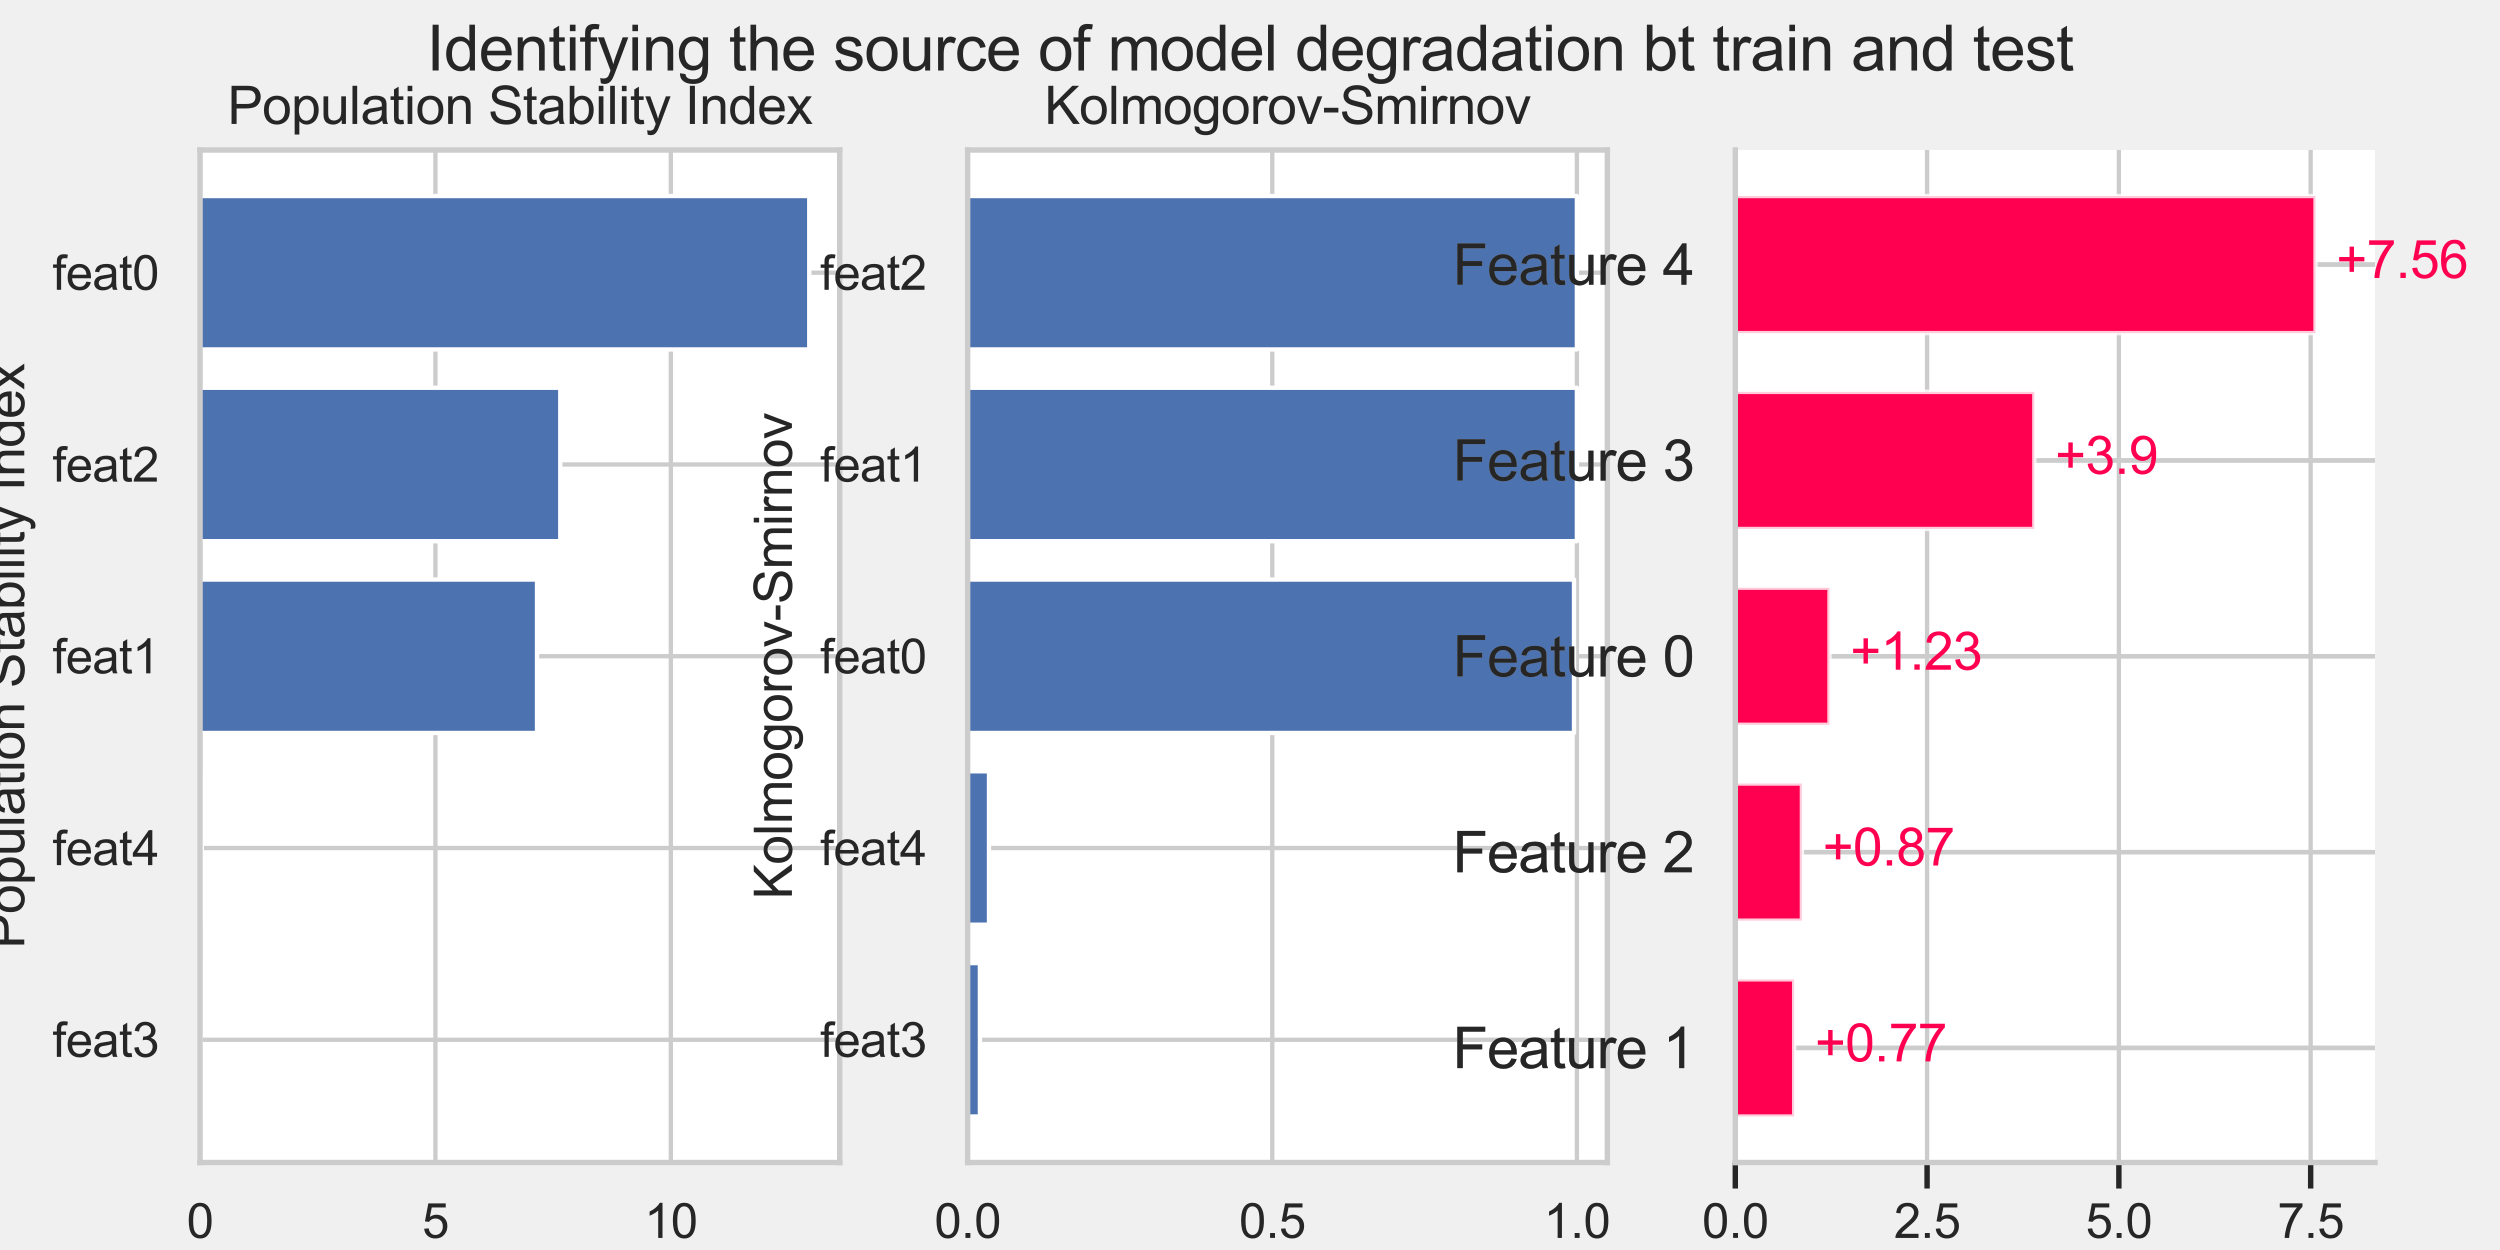 <?xml version="1.0" encoding="utf-8" standalone="no"?>
<!DOCTYPE svg PUBLIC "-//W3C//DTD SVG 1.1//EN"
  "http://www.w3.org/Graphics/SVG/1.1/DTD/svg11.dtd">
<svg height="288pt" version="1.1" viewBox="0 0 576 288" width="576pt" xmlns="http://www.w3.org/2000/svg" xmlns:xlink="http://www.w3.org/1999/xlink">
 <defs>
  <style type="text/css">*{stroke-linecap:butt;stroke-linejoin:round;}</style>
 </defs>
 <g id="figure_1">
  <g id="patch_1">
   <path d="M 0 288 
L 576 288 
L 576 0 
L 0 0 
z
" style="fill:#f0f0f0;"/>
  </g>
  <g id="axes_1">
   <g id="patch_2">
    <path d="M 46.08 267.84 
L 193.468 267.84 
L 193.468 34.56 
L 46.08 34.56 
z
" style="fill:#ffffff;"/>
   </g>
   <g id="matplotlib.axis_1">
    <g id="xtick_1">
     <g id="line2d_1">
      <path clip-path="url(#p1dbc983706)" d="M 46.08 267.84 
L 46.08 34.56 
" style="fill:none;stroke:#cccccc;stroke-linecap:round;"/>
     </g>
     <g id="text_1">
      <!-- 0 -->
      <g style="fill:#262626;" transform="translate(43.021 285.214)scale(0.11 -0.11)">
       <defs>
        <path d="M 266 2259 
Q 266 3072 433 3567 
Q 600 4063 929 4331 
Q 1259 4600 1759 4600 
Q 2128 4600 2406 4451 
Q 2684 4303 2865 4023 
Q 3047 3744 3150 3342 
Q 3253 2941 3253 2259 
Q 3253 1453 3087 958 
Q 2922 463 2592 192 
Q 2263 -78 1759 -78 
Q 1097 -78 719 397 
Q 266 969 266 2259 
z
M 844 2259 
Q 844 1131 1108 757 
Q 1372 384 1759 384 
Q 2147 384 2411 759 
Q 2675 1134 2675 2259 
Q 2675 3391 2411 3762 
Q 2147 4134 1753 4134 
Q 1366 4134 1134 3806 
Q 844 3388 844 2259 
z
" id="ArialMT-30" transform="scale(0.016)"/>
       </defs>
       <use xlink:href="#ArialMT-30"/>
      </g>
     </g>
    </g>
    <g id="xtick_2">
     <g id="line2d_2">
      <path clip-path="url(#p1dbc983706)" d="M 100.32 267.84 
L 100.32 34.56 
" style="fill:none;stroke:#cccccc;stroke-linecap:round;"/>
     </g>
     <g id="text_2">
      <!-- 5 -->
      <g style="fill:#262626;" transform="translate(97.261 285.214)scale(0.11 -0.11)">
       <defs>
        <path d="M 266 1200 
L 856 1250 
Q 922 819 1161 601 
Q 1400 384 1738 384 
Q 2144 384 2425 690 
Q 2706 997 2706 1503 
Q 2706 1984 2436 2262 
Q 2166 2541 1728 2541 
Q 1456 2541 1237 2417 
Q 1019 2294 894 2097 
L 366 2166 
L 809 4519 
L 3088 4519 
L 3088 3981 
L 1259 3981 
L 1013 2750 
Q 1425 3038 1878 3038 
Q 2478 3038 2890 2622 
Q 3303 2206 3303 1553 
Q 3303 931 2941 478 
Q 2500 -78 1738 -78 
Q 1113 -78 717 272 
Q 322 622 266 1200 
z
" id="ArialMT-35" transform="scale(0.016)"/>
       </defs>
       <use xlink:href="#ArialMT-35"/>
      </g>
     </g>
    </g>
    <g id="xtick_3">
     <g id="line2d_3">
      <path clip-path="url(#p1dbc983706)" d="M 154.56 267.84 
L 154.56 34.56 
" style="fill:none;stroke:#cccccc;stroke-linecap:round;"/>
     </g>
     <g id="text_3">
      <!-- 10 -->
      <g style="fill:#262626;" transform="translate(148.443 285.214)scale(0.11 -0.11)">
       <defs>
        <path d="M 2384 0 
L 1822 0 
L 1822 3584 
Q 1619 3391 1289 3197 
Q 959 3003 697 2906 
L 697 3450 
Q 1169 3672 1522 3987 
Q 1875 4303 2022 4600 
L 2384 4600 
L 2384 0 
z
" id="ArialMT-31" transform="scale(0.016)"/>
       </defs>
       <use xlink:href="#ArialMT-31"/>
       <use x="55.615" xlink:href="#ArialMT-30"/>
      </g>
     </g>
    </g>
   </g>
   <g id="matplotlib.axis_2">
    <g id="ytick_1">
     <g id="line2d_4">
      <path clip-path="url(#p1dbc983706)" d="M 46.08 239.564 
L 193.468 239.564 
" style="fill:none;stroke:#cccccc;stroke-linecap:round;"/>
     </g>
     <g id="text_4">
      <!-- feat3 -->
      <g style="fill:#262626;" transform="translate(12.117 243.5)scale(0.11 -0.11)">
       <defs>
        <path d="M 556 0 
L 556 2881 
L 59 2881 
L 59 3319 
L 556 3319 
L 556 3672 
Q 556 4006 616 4169 
Q 697 4388 901 4523 
Q 1106 4659 1475 4659 
Q 1713 4659 2000 4603 
L 1916 4113 
Q 1741 4144 1584 4144 
Q 1328 4144 1222 4034 
Q 1116 3925 1116 3625 
L 1116 3319 
L 1763 3319 
L 1763 2881 
L 1116 2881 
L 1116 0 
L 556 0 
z
" id="ArialMT-66" transform="scale(0.016)"/>
        <path d="M 2694 1069 
L 3275 997 
Q 3138 488 2766 206 
Q 2394 -75 1816 -75 
Q 1088 -75 661 373 
Q 234 822 234 1631 
Q 234 2469 665 2931 
Q 1097 3394 1784 3394 
Q 2450 3394 2872 2941 
Q 3294 2488 3294 1666 
Q 3294 1616 3291 1516 
L 816 1516 
Q 847 969 1125 678 
Q 1403 388 1819 388 
Q 2128 388 2347 550 
Q 2566 713 2694 1069 
z
M 847 1978 
L 2700 1978 
Q 2663 2397 2488 2606 
Q 2219 2931 1791 2931 
Q 1403 2931 1139 2672 
Q 875 2413 847 1978 
z
" id="ArialMT-65" transform="scale(0.016)"/>
        <path d="M 2588 409 
Q 2275 144 1986 34 
Q 1697 -75 1366 -75 
Q 819 -75 525 192 
Q 231 459 231 875 
Q 231 1119 342 1320 
Q 453 1522 633 1644 
Q 813 1766 1038 1828 
Q 1203 1872 1538 1913 
Q 2219 1994 2541 2106 
Q 2544 2222 2544 2253 
Q 2544 2597 2384 2738 
Q 2169 2928 1744 2928 
Q 1347 2928 1158 2789 
Q 969 2650 878 2297 
L 328 2372 
Q 403 2725 575 2942 
Q 747 3159 1072 3276 
Q 1397 3394 1825 3394 
Q 2250 3394 2515 3294 
Q 2781 3194 2906 3042 
Q 3031 2891 3081 2659 
Q 3109 2516 3109 2141 
L 3109 1391 
Q 3109 606 3145 398 
Q 3181 191 3288 0 
L 2700 0 
Q 2613 175 2588 409 
z
M 2541 1666 
Q 2234 1541 1622 1453 
Q 1275 1403 1131 1340 
Q 988 1278 909 1158 
Q 831 1038 831 891 
Q 831 666 1001 516 
Q 1172 366 1500 366 
Q 1825 366 2078 508 
Q 2331 650 2450 897 
Q 2541 1088 2541 1459 
L 2541 1666 
z
" id="ArialMT-61" transform="scale(0.016)"/>
        <path d="M 1650 503 
L 1731 6 
Q 1494 -44 1306 -44 
Q 1000 -44 831 53 
Q 663 150 594 308 
Q 525 466 525 972 
L 525 2881 
L 113 2881 
L 113 3319 
L 525 3319 
L 525 4141 
L 1084 4478 
L 1084 3319 
L 1650 3319 
L 1650 2881 
L 1084 2881 
L 1084 941 
Q 1084 700 1114 631 
Q 1144 563 1211 522 
Q 1278 481 1403 481 
Q 1497 481 1650 503 
z
" id="ArialMT-74" transform="scale(0.016)"/>
        <path d="M 269 1209 
L 831 1284 
Q 928 806 1161 595 
Q 1394 384 1728 384 
Q 2125 384 2398 659 
Q 2672 934 2672 1341 
Q 2672 1728 2419 1979 
Q 2166 2231 1775 2231 
Q 1616 2231 1378 2169 
L 1441 2663 
Q 1497 2656 1531 2656 
Q 1891 2656 2178 2843 
Q 2466 3031 2466 3422 
Q 2466 3731 2256 3934 
Q 2047 4138 1716 4138 
Q 1388 4138 1169 3931 
Q 950 3725 888 3313 
L 325 3413 
Q 428 3978 793 4289 
Q 1159 4600 1703 4600 
Q 2078 4600 2393 4439 
Q 2709 4278 2876 4000 
Q 3044 3722 3044 3409 
Q 3044 3113 2884 2869 
Q 2725 2625 2413 2481 
Q 2819 2388 3044 2092 
Q 3269 1797 3269 1353 
Q 3269 753 2831 336 
Q 2394 -81 1725 -81 
Q 1122 -81 723 278 
Q 325 638 269 1209 
z
" id="ArialMT-33" transform="scale(0.016)"/>
       </defs>
       <use xlink:href="#ArialMT-66"/>
       <use x="27.783" xlink:href="#ArialMT-65"/>
       <use x="83.398" xlink:href="#ArialMT-61"/>
       <use x="139.014" xlink:href="#ArialMT-74"/>
       <use x="166.797" xlink:href="#ArialMT-33"/>
      </g>
     </g>
    </g>
    <g id="ytick_2">
     <g id="line2d_5">
      <path clip-path="url(#p1dbc983706)" d="M 46.08 195.382 
L 193.468 195.382 
" style="fill:none;stroke:#cccccc;stroke-linecap:round;"/>
     </g>
     <g id="text_5">
      <!-- feat4 -->
      <g style="fill:#262626;" transform="translate(12.117 199.319)scale(0.11 -0.11)">
       <defs>
        <path d="M 2069 0 
L 2069 1097 
L 81 1097 
L 81 1613 
L 2172 4581 
L 2631 4581 
L 2631 1613 
L 3250 1613 
L 3250 1097 
L 2631 1097 
L 2631 0 
L 2069 0 
z
M 2069 1613 
L 2069 3678 
L 634 1613 
L 2069 1613 
z
" id="ArialMT-34" transform="scale(0.016)"/>
       </defs>
       <use xlink:href="#ArialMT-66"/>
       <use x="27.783" xlink:href="#ArialMT-65"/>
       <use x="83.398" xlink:href="#ArialMT-61"/>
       <use x="139.014" xlink:href="#ArialMT-74"/>
       <use x="166.797" xlink:href="#ArialMT-34"/>
      </g>
     </g>
    </g>
    <g id="ytick_3">
     <g id="line2d_6">
      <path clip-path="url(#p1dbc983706)" d="M 46.08 151.2 
L 193.468 151.2 
" style="fill:none;stroke:#cccccc;stroke-linecap:round;"/>
     </g>
     <g id="text_6">
      <!-- feat1 -->
      <g style="fill:#262626;" transform="translate(12.117 155.137)scale(0.11 -0.11)">
       <use xlink:href="#ArialMT-66"/>
       <use x="27.783" xlink:href="#ArialMT-65"/>
       <use x="83.398" xlink:href="#ArialMT-61"/>
       <use x="139.014" xlink:href="#ArialMT-74"/>
       <use x="166.797" xlink:href="#ArialMT-31"/>
      </g>
     </g>
    </g>
    <g id="ytick_4">
     <g id="line2d_7">
      <path clip-path="url(#p1dbc983706)" d="M 46.08 107.018 
L 193.468 107.018 
" style="fill:none;stroke:#cccccc;stroke-linecap:round;"/>
     </g>
     <g id="text_7">
      <!-- feat2 -->
      <g style="fill:#262626;" transform="translate(12.117 110.955)scale(0.11 -0.11)">
       <defs>
        <path d="M 3222 541 
L 3222 0 
L 194 0 
Q 188 203 259 391 
Q 375 700 629 1000 
Q 884 1300 1366 1694 
Q 2113 2306 2375 2664 
Q 2638 3022 2638 3341 
Q 2638 3675 2398 3904 
Q 2159 4134 1775 4134 
Q 1369 4134 1125 3890 
Q 881 3647 878 3216 
L 300 3275 
Q 359 3922 746 4261 
Q 1134 4600 1788 4600 
Q 2447 4600 2831 4234 
Q 3216 3869 3216 3328 
Q 3216 3053 3103 2787 
Q 2991 2522 2730 2228 
Q 2469 1934 1863 1422 
Q 1356 997 1212 845 
Q 1069 694 975 541 
L 3222 541 
z
" id="ArialMT-32" transform="scale(0.016)"/>
       </defs>
       <use xlink:href="#ArialMT-66"/>
       <use x="27.783" xlink:href="#ArialMT-65"/>
       <use x="83.398" xlink:href="#ArialMT-61"/>
       <use x="139.014" xlink:href="#ArialMT-74"/>
       <use x="166.797" xlink:href="#ArialMT-32"/>
      </g>
     </g>
    </g>
    <g id="ytick_5">
     <g id="line2d_8">
      <path clip-path="url(#p1dbc983706)" d="M 46.08 62.836 
L 193.468 62.836 
" style="fill:none;stroke:#cccccc;stroke-linecap:round;"/>
     </g>
     <g id="text_8">
      <!-- feat0 -->
      <g style="fill:#262626;" transform="translate(12.117 66.773)scale(0.11 -0.11)">
       <use xlink:href="#ArialMT-66"/>
       <use x="27.783" xlink:href="#ArialMT-65"/>
       <use x="83.398" xlink:href="#ArialMT-61"/>
       <use x="139.014" xlink:href="#ArialMT-74"/>
       <use x="166.797" xlink:href="#ArialMT-30"/>
      </g>
     </g>
    </g>
    <g id="text_9">
     <!-- Population Stability Index -->
     <g style="fill:#262626;" transform="translate(5.591 218.573)rotate(-90)scale(0.12 -0.12)">
      <defs>
       <path d="M 494 0 
L 494 4581 
L 2222 4581 
Q 2678 4581 2919 4538 
Q 3256 4481 3484 4323 
Q 3713 4166 3852 3881 
Q 3991 3597 3991 3256 
Q 3991 2672 3619 2267 
Q 3247 1863 2275 1863 
L 1100 1863 
L 1100 0 
L 494 0 
z
M 1100 2403 
L 2284 2403 
Q 2872 2403 3119 2622 
Q 3366 2841 3366 3238 
Q 3366 3525 3220 3729 
Q 3075 3934 2838 4000 
Q 2684 4041 2272 4041 
L 1100 4041 
L 1100 2403 
z
" id="ArialMT-50" transform="scale(0.016)"/>
       <path d="M 213 1659 
Q 213 2581 725 3025 
Q 1153 3394 1769 3394 
Q 2453 3394 2887 2945 
Q 3322 2497 3322 1706 
Q 3322 1066 3130 698 
Q 2938 331 2570 128 
Q 2203 -75 1769 -75 
Q 1072 -75 642 372 
Q 213 819 213 1659 
z
M 791 1659 
Q 791 1022 1069 705 
Q 1347 388 1769 388 
Q 2188 388 2466 706 
Q 2744 1025 2744 1678 
Q 2744 2294 2464 2611 
Q 2184 2928 1769 2928 
Q 1347 2928 1069 2612 
Q 791 2297 791 1659 
z
" id="ArialMT-6f" transform="scale(0.016)"/>
       <path d="M 422 -1272 
L 422 3319 
L 934 3319 
L 934 2888 
Q 1116 3141 1344 3267 
Q 1572 3394 1897 3394 
Q 2322 3394 2647 3175 
Q 2972 2956 3137 2557 
Q 3303 2159 3303 1684 
Q 3303 1175 3120 767 
Q 2938 359 2589 142 
Q 2241 -75 1856 -75 
Q 1575 -75 1351 44 
Q 1128 163 984 344 
L 984 -1272 
L 422 -1272 
z
M 931 1641 
Q 931 1000 1190 694 
Q 1450 388 1819 388 
Q 2194 388 2461 705 
Q 2728 1022 2728 1688 
Q 2728 2322 2467 2637 
Q 2206 2953 1844 2953 
Q 1484 2953 1207 2617 
Q 931 2281 931 1641 
z
" id="ArialMT-70" transform="scale(0.016)"/>
       <path d="M 2597 0 
L 2597 488 
Q 2209 -75 1544 -75 
Q 1250 -75 995 37 
Q 741 150 617 320 
Q 494 491 444 738 
Q 409 903 409 1263 
L 409 3319 
L 972 3319 
L 972 1478 
Q 972 1038 1006 884 
Q 1059 663 1231 536 
Q 1403 409 1656 409 
Q 1909 409 2131 539 
Q 2353 669 2445 892 
Q 2538 1116 2538 1541 
L 2538 3319 
L 3100 3319 
L 3100 0 
L 2597 0 
z
" id="ArialMT-75" transform="scale(0.016)"/>
       <path d="M 409 0 
L 409 4581 
L 972 4581 
L 972 0 
L 409 0 
z
" id="ArialMT-6c" transform="scale(0.016)"/>
       <path d="M 425 3934 
L 425 4581 
L 988 4581 
L 988 3934 
L 425 3934 
z
M 425 0 
L 425 3319 
L 988 3319 
L 988 0 
L 425 0 
z
" id="ArialMT-69" transform="scale(0.016)"/>
       <path d="M 422 0 
L 422 3319 
L 928 3319 
L 928 2847 
Q 1294 3394 1984 3394 
Q 2284 3394 2536 3286 
Q 2788 3178 2913 3003 
Q 3038 2828 3088 2588 
Q 3119 2431 3119 2041 
L 3119 0 
L 2556 0 
L 2556 2019 
Q 2556 2363 2490 2533 
Q 2425 2703 2258 2804 
Q 2091 2906 1866 2906 
Q 1506 2906 1245 2678 
Q 984 2450 984 1813 
L 984 0 
L 422 0 
z
" id="ArialMT-6e" transform="scale(0.016)"/>
       <path id="ArialMT-20" transform="scale(0.016)"/>
       <path d="M 288 1472 
L 859 1522 
Q 900 1178 1048 958 
Q 1197 738 1509 602 
Q 1822 466 2213 466 
Q 2559 466 2825 569 
Q 3091 672 3220 851 
Q 3350 1031 3350 1244 
Q 3350 1459 3225 1620 
Q 3100 1781 2813 1891 
Q 2628 1963 1997 2114 
Q 1366 2266 1113 2400 
Q 784 2572 623 2826 
Q 463 3081 463 3397 
Q 463 3744 659 4045 
Q 856 4347 1234 4503 
Q 1613 4659 2075 4659 
Q 2584 4659 2973 4495 
Q 3363 4331 3572 4012 
Q 3781 3694 3797 3291 
L 3216 3247 
Q 3169 3681 2898 3903 
Q 2628 4125 2100 4125 
Q 1550 4125 1298 3923 
Q 1047 3722 1047 3438 
Q 1047 3191 1225 3031 
Q 1400 2872 2139 2705 
Q 2878 2538 3153 2413 
Q 3553 2228 3743 1945 
Q 3934 1663 3934 1294 
Q 3934 928 3725 604 
Q 3516 281 3123 101 
Q 2731 -78 2241 -78 
Q 1619 -78 1198 103 
Q 778 284 539 648 
Q 300 1013 288 1472 
z
" id="ArialMT-53" transform="scale(0.016)"/>
       <path d="M 941 0 
L 419 0 
L 419 4581 
L 981 4581 
L 981 2947 
Q 1338 3394 1891 3394 
Q 2197 3394 2470 3270 
Q 2744 3147 2920 2923 
Q 3097 2700 3197 2384 
Q 3297 2069 3297 1709 
Q 3297 856 2875 390 
Q 2453 -75 1863 -75 
Q 1275 -75 941 416 
L 941 0 
z
M 934 1684 
Q 934 1088 1097 822 
Q 1363 388 1816 388 
Q 2184 388 2453 708 
Q 2722 1028 2722 1663 
Q 2722 2313 2464 2622 
Q 2206 2931 1841 2931 
Q 1472 2931 1203 2611 
Q 934 2291 934 1684 
z
" id="ArialMT-62" transform="scale(0.016)"/>
       <path d="M 397 -1278 
L 334 -750 
Q 519 -800 656 -800 
Q 844 -800 956 -737 
Q 1069 -675 1141 -563 
Q 1194 -478 1313 -144 
Q 1328 -97 1363 -6 
L 103 3319 
L 709 3319 
L 1400 1397 
Q 1534 1031 1641 628 
Q 1738 1016 1872 1384 
L 2581 3319 
L 3144 3319 
L 1881 -56 
Q 1678 -603 1566 -809 
Q 1416 -1088 1222 -1217 
Q 1028 -1347 759 -1347 
Q 597 -1347 397 -1278 
z
" id="ArialMT-79" transform="scale(0.016)"/>
       <path d="M 597 0 
L 597 4581 
L 1203 4581 
L 1203 0 
L 597 0 
z
" id="ArialMT-49" transform="scale(0.016)"/>
       <path d="M 2575 0 
L 2575 419 
Q 2259 -75 1647 -75 
Q 1250 -75 917 144 
Q 584 363 401 755 
Q 219 1147 219 1656 
Q 219 2153 384 2558 
Q 550 2963 881 3178 
Q 1213 3394 1622 3394 
Q 1922 3394 2156 3267 
Q 2391 3141 2538 2938 
L 2538 4581 
L 3097 4581 
L 3097 0 
L 2575 0 
z
M 797 1656 
Q 797 1019 1065 703 
Q 1334 388 1700 388 
Q 2069 388 2326 689 
Q 2584 991 2584 1609 
Q 2584 2291 2321 2609 
Q 2059 2928 1675 2928 
Q 1300 2928 1048 2622 
Q 797 2316 797 1656 
z
" id="ArialMT-64" transform="scale(0.016)"/>
       <path d="M 47 0 
L 1259 1725 
L 138 3319 
L 841 3319 
L 1350 2541 
Q 1494 2319 1581 2169 
Q 1719 2375 1834 2534 
L 2394 3319 
L 3066 3319 
L 1919 1756 
L 3153 0 
L 2463 0 
L 1781 1031 
L 1600 1309 
L 728 0 
L 47 0 
z
" id="ArialMT-78" transform="scale(0.016)"/>
      </defs>
      <use xlink:href="#ArialMT-50"/>
      <use x="66.699" xlink:href="#ArialMT-6f"/>
      <use x="122.314" xlink:href="#ArialMT-70"/>
      <use x="177.93" xlink:href="#ArialMT-75"/>
      <use x="233.545" xlink:href="#ArialMT-6c"/>
      <use x="255.762" xlink:href="#ArialMT-61"/>
      <use x="311.377" xlink:href="#ArialMT-74"/>
      <use x="339.16" xlink:href="#ArialMT-69"/>
      <use x="361.377" xlink:href="#ArialMT-6f"/>
      <use x="416.992" xlink:href="#ArialMT-6e"/>
      <use x="472.607" xlink:href="#ArialMT-20"/>
      <use x="500.391" xlink:href="#ArialMT-53"/>
      <use x="567.09" xlink:href="#ArialMT-74"/>
      <use x="594.873" xlink:href="#ArialMT-61"/>
      <use x="650.488" xlink:href="#ArialMT-62"/>
      <use x="706.104" xlink:href="#ArialMT-69"/>
      <use x="728.32" xlink:href="#ArialMT-6c"/>
      <use x="750.537" xlink:href="#ArialMT-69"/>
      <use x="772.754" xlink:href="#ArialMT-74"/>
      <use x="800.537" xlink:href="#ArialMT-79"/>
      <use x="850.537" xlink:href="#ArialMT-20"/>
      <use x="878.32" xlink:href="#ArialMT-49"/>
      <use x="906.104" xlink:href="#ArialMT-6e"/>
      <use x="961.719" xlink:href="#ArialMT-64"/>
      <use x="1017.334" xlink:href="#ArialMT-65"/>
      <use x="1072.949" xlink:href="#ArialMT-78"/>
     </g>
    </g>
   </g>
   <g id="patch_3">
    <path clip-path="url(#p1dbc983706)" d="M 46.08 257.236 
L 46.169 257.236 
L 46.169 221.891 
L 46.08 221.891 
z
" style="fill:#4c72b0;stroke:#ffffff;stroke-linejoin:miter;"/>
   </g>
   <g id="patch_4">
    <path clip-path="url(#p1dbc983706)" d="M 46.08 213.055 
L 46.499 213.055 
L 46.499 177.709 
L 46.08 177.709 
z
" style="fill:#4c72b0;stroke:#ffffff;stroke-linejoin:miter;"/>
   </g>
   <g id="patch_5">
    <path clip-path="url(#p1dbc983706)" d="M 46.08 168.873 
L 123.727 168.873 
L 123.727 133.527 
L 46.08 133.527 
z
" style="fill:#4c72b0;stroke:#ffffff;stroke-linejoin:miter;"/>
   </g>
   <g id="patch_6">
    <path clip-path="url(#p1dbc983706)" d="M 46.08 124.691 
L 129.087 124.691 
L 129.087 89.345 
L 46.08 89.345 
z
" style="fill:#4c72b0;stroke:#ffffff;stroke-linejoin:miter;"/>
   </g>
   <g id="patch_7">
    <path clip-path="url(#p1dbc983706)" d="M 46.08 80.509 
L 186.45 80.509 
L 186.45 45.164 
L 46.08 45.164 
z
" style="fill:#4c72b0;stroke:#ffffff;stroke-linejoin:miter;"/>
   </g>
   <g id="patch_8">
    <path d="M 46.08 267.84 
L 46.08 34.56 
" style="fill:none;stroke:#cccccc;stroke-linecap:square;stroke-linejoin:miter;stroke-width:1.25;"/>
   </g>
   <g id="patch_9">
    <path d="M 193.468 267.84 
L 193.468 34.56 
" style="fill:none;stroke:#cccccc;stroke-linecap:square;stroke-linejoin:miter;stroke-width:1.25;"/>
   </g>
   <g id="patch_10">
    <path d="M 46.08 267.84 
L 193.468 267.84 
" style="fill:none;stroke:#cccccc;stroke-linecap:square;stroke-linejoin:miter;stroke-width:1.25;"/>
   </g>
   <g id="patch_11">
    <path d="M 46.08 34.56 
L 193.468 34.56 
" style="fill:none;stroke:#cccccc;stroke-linecap:square;stroke-linejoin:miter;stroke-width:1.25;"/>
   </g>
   <g id="text_10">
    <!-- Population Stability Index -->
    <g style="fill:#262626;" transform="translate(52.401 28.56)scale(0.12 -0.12)">
     <use xlink:href="#ArialMT-50"/>
     <use x="66.699" xlink:href="#ArialMT-6f"/>
     <use x="122.314" xlink:href="#ArialMT-70"/>
     <use x="177.93" xlink:href="#ArialMT-75"/>
     <use x="233.545" xlink:href="#ArialMT-6c"/>
     <use x="255.762" xlink:href="#ArialMT-61"/>
     <use x="311.377" xlink:href="#ArialMT-74"/>
     <use x="339.16" xlink:href="#ArialMT-69"/>
     <use x="361.377" xlink:href="#ArialMT-6f"/>
     <use x="416.992" xlink:href="#ArialMT-6e"/>
     <use x="472.607" xlink:href="#ArialMT-20"/>
     <use x="500.391" xlink:href="#ArialMT-53"/>
     <use x="567.09" xlink:href="#ArialMT-74"/>
     <use x="594.873" xlink:href="#ArialMT-61"/>
     <use x="650.488" xlink:href="#ArialMT-62"/>
     <use x="706.104" xlink:href="#ArialMT-69"/>
     <use x="728.32" xlink:href="#ArialMT-6c"/>
     <use x="750.537" xlink:href="#ArialMT-69"/>
     <use x="772.754" xlink:href="#ArialMT-74"/>
     <use x="800.537" xlink:href="#ArialMT-79"/>
     <use x="850.537" xlink:href="#ArialMT-20"/>
     <use x="878.32" xlink:href="#ArialMT-49"/>
     <use x="906.104" xlink:href="#ArialMT-6e"/>
     <use x="961.719" xlink:href="#ArialMT-64"/>
     <use x="1017.334" xlink:href="#ArialMT-65"/>
     <use x="1072.949" xlink:href="#ArialMT-78"/>
    </g>
   </g>
  </g>
  <g id="axes_2">
   <g id="patch_12">
    <path d="M 222.946 267.84 
L 370.334 267.84 
L 370.334 34.56 
L 222.946 34.56 
z
" style="fill:#ffffff;"/>
   </g>
   <g id="matplotlib.axis_3">
    <g id="xtick_4">
     <g id="line2d_9">
      <path clip-path="url(#p6899f6b25e)" d="M 222.946 267.84 
L 222.946 34.56 
" style="fill:none;stroke:#cccccc;stroke-linecap:round;"/>
     </g>
     <g id="text_11">
      <!-- 0.0 -->
      <g style="fill:#262626;" transform="translate(215.301 285.214)scale(0.11 -0.11)">
       <defs>
        <path d="M 581 0 
L 581 641 
L 1222 641 
L 1222 0 
L 581 0 
z
" id="ArialMT-2e" transform="scale(0.016)"/>
       </defs>
       <use xlink:href="#ArialMT-30"/>
       <use x="55.615" xlink:href="#ArialMT-2e"/>
       <use x="83.398" xlink:href="#ArialMT-30"/>
      </g>
     </g>
    </g>
    <g id="xtick_5">
     <g id="line2d_10">
      <path clip-path="url(#p6899f6b25e)" d="M 293.131 267.84 
L 293.131 34.56 
" style="fill:none;stroke:#cccccc;stroke-linecap:round;"/>
     </g>
     <g id="text_12">
      <!-- 0.5 -->
      <g style="fill:#262626;" transform="translate(285.486 285.214)scale(0.11 -0.11)">
       <use xlink:href="#ArialMT-30"/>
       <use x="55.615" xlink:href="#ArialMT-2e"/>
       <use x="83.398" xlink:href="#ArialMT-35"/>
      </g>
     </g>
    </g>
    <g id="xtick_6">
     <g id="line2d_11">
      <path clip-path="url(#p6899f6b25e)" d="M 363.316 267.84 
L 363.316 34.56 
" style="fill:none;stroke:#cccccc;stroke-linecap:round;"/>
     </g>
     <g id="text_13">
      <!-- 1.0 -->
      <g style="fill:#262626;" transform="translate(355.671 285.214)scale(0.11 -0.11)">
       <use xlink:href="#ArialMT-31"/>
       <use x="55.615" xlink:href="#ArialMT-2e"/>
       <use x="83.398" xlink:href="#ArialMT-30"/>
      </g>
     </g>
    </g>
   </g>
   <g id="matplotlib.axis_4">
    <g id="ytick_6">
     <g id="line2d_12">
      <path clip-path="url(#p6899f6b25e)" d="M 222.946 239.564 
L 370.334 239.564 
" style="fill:none;stroke:#cccccc;stroke-linecap:round;"/>
     </g>
     <g id="text_14">
      <!-- feat3 -->
      <g style="fill:#262626;" transform="translate(188.983 243.5)scale(0.11 -0.11)">
       <use xlink:href="#ArialMT-66"/>
       <use x="27.783" xlink:href="#ArialMT-65"/>
       <use x="83.398" xlink:href="#ArialMT-61"/>
       <use x="139.014" xlink:href="#ArialMT-74"/>
       <use x="166.797" xlink:href="#ArialMT-33"/>
      </g>
     </g>
    </g>
    <g id="ytick_7">
     <g id="line2d_13">
      <path clip-path="url(#p6899f6b25e)" d="M 222.946 195.382 
L 370.334 195.382 
" style="fill:none;stroke:#cccccc;stroke-linecap:round;"/>
     </g>
     <g id="text_15">
      <!-- feat4 -->
      <g style="fill:#262626;" transform="translate(188.983 199.319)scale(0.11 -0.11)">
       <use xlink:href="#ArialMT-66"/>
       <use x="27.783" xlink:href="#ArialMT-65"/>
       <use x="83.398" xlink:href="#ArialMT-61"/>
       <use x="139.014" xlink:href="#ArialMT-74"/>
       <use x="166.797" xlink:href="#ArialMT-34"/>
      </g>
     </g>
    </g>
    <g id="ytick_8">
     <g id="line2d_14">
      <path clip-path="url(#p6899f6b25e)" d="M 222.946 151.2 
L 370.334 151.2 
" style="fill:none;stroke:#cccccc;stroke-linecap:round;"/>
     </g>
     <g id="text_16">
      <!-- feat0 -->
      <g style="fill:#262626;" transform="translate(188.983 155.137)scale(0.11 -0.11)">
       <use xlink:href="#ArialMT-66"/>
       <use x="27.783" xlink:href="#ArialMT-65"/>
       <use x="83.398" xlink:href="#ArialMT-61"/>
       <use x="139.014" xlink:href="#ArialMT-74"/>
       <use x="166.797" xlink:href="#ArialMT-30"/>
      </g>
     </g>
    </g>
    <g id="ytick_9">
     <g id="line2d_15">
      <path clip-path="url(#p6899f6b25e)" d="M 222.946 107.018 
L 370.334 107.018 
" style="fill:none;stroke:#cccccc;stroke-linecap:round;"/>
     </g>
     <g id="text_17">
      <!-- feat1 -->
      <g style="fill:#262626;" transform="translate(188.983 110.955)scale(0.11 -0.11)">
       <use xlink:href="#ArialMT-66"/>
       <use x="27.783" xlink:href="#ArialMT-65"/>
       <use x="83.398" xlink:href="#ArialMT-61"/>
       <use x="139.014" xlink:href="#ArialMT-74"/>
       <use x="166.797" xlink:href="#ArialMT-31"/>
      </g>
     </g>
    </g>
    <g id="ytick_10">
     <g id="line2d_16">
      <path clip-path="url(#p6899f6b25e)" d="M 222.946 62.836 
L 370.334 62.836 
" style="fill:none;stroke:#cccccc;stroke-linecap:round;"/>
     </g>
     <g id="text_18">
      <!-- feat2 -->
      <g style="fill:#262626;" transform="translate(188.983 66.773)scale(0.11 -0.11)">
       <use xlink:href="#ArialMT-66"/>
       <use x="27.783" xlink:href="#ArialMT-65"/>
       <use x="83.398" xlink:href="#ArialMT-61"/>
       <use x="139.014" xlink:href="#ArialMT-74"/>
       <use x="166.797" xlink:href="#ArialMT-32"/>
      </g>
     </g>
    </g>
    <g id="text_19">
     <!-- Kolmogorov-Smirnov -->
     <g style="fill:#262626;" transform="translate(182.457 207.216)rotate(-90)scale(0.12 -0.12)">
      <defs>
       <path d="M 469 0 
L 469 4581 
L 1075 4581 
L 1075 2309 
L 3350 4581 
L 4172 4581 
L 2250 2725 
L 4256 0 
L 3456 0 
L 1825 2319 
L 1075 1588 
L 1075 0 
L 469 0 
z
" id="ArialMT-4b" transform="scale(0.016)"/>
       <path d="M 422 0 
L 422 3319 
L 925 3319 
L 925 2853 
Q 1081 3097 1340 3245 
Q 1600 3394 1931 3394 
Q 2300 3394 2536 3241 
Q 2772 3088 2869 2813 
Q 3263 3394 3894 3394 
Q 4388 3394 4653 3120 
Q 4919 2847 4919 2278 
L 4919 0 
L 4359 0 
L 4359 2091 
Q 4359 2428 4304 2576 
Q 4250 2725 4106 2815 
Q 3963 2906 3769 2906 
Q 3419 2906 3187 2673 
Q 2956 2441 2956 1928 
L 2956 0 
L 2394 0 
L 2394 2156 
Q 2394 2531 2256 2718 
Q 2119 2906 1806 2906 
Q 1569 2906 1367 2781 
Q 1166 2656 1075 2415 
Q 984 2175 984 1722 
L 984 0 
L 422 0 
z
" id="ArialMT-6d" transform="scale(0.016)"/>
       <path d="M 319 -275 
L 866 -356 
Q 900 -609 1056 -725 
Q 1266 -881 1628 -881 
Q 2019 -881 2231 -725 
Q 2444 -569 2519 -288 
Q 2563 -116 2559 434 
Q 2191 0 1641 0 
Q 956 0 581 494 
Q 206 988 206 1678 
Q 206 2153 378 2554 
Q 550 2956 876 3175 
Q 1203 3394 1644 3394 
Q 2231 3394 2613 2919 
L 2613 3319 
L 3131 3319 
L 3131 450 
Q 3131 -325 2973 -648 
Q 2816 -972 2473 -1159 
Q 2131 -1347 1631 -1347 
Q 1038 -1347 672 -1080 
Q 306 -813 319 -275 
z
M 784 1719 
Q 784 1066 1043 766 
Q 1303 466 1694 466 
Q 2081 466 2343 764 
Q 2606 1063 2606 1700 
Q 2606 2309 2336 2618 
Q 2066 2928 1684 2928 
Q 1309 2928 1046 2623 
Q 784 2319 784 1719 
z
" id="ArialMT-67" transform="scale(0.016)"/>
       <path d="M 416 0 
L 416 3319 
L 922 3319 
L 922 2816 
Q 1116 3169 1280 3281 
Q 1444 3394 1641 3394 
Q 1925 3394 2219 3213 
L 2025 2691 
Q 1819 2813 1613 2813 
Q 1428 2813 1281 2702 
Q 1134 2591 1072 2394 
Q 978 2094 978 1738 
L 978 0 
L 416 0 
z
" id="ArialMT-72" transform="scale(0.016)"/>
       <path d="M 1344 0 
L 81 3319 
L 675 3319 
L 1388 1331 
Q 1503 1009 1600 663 
Q 1675 925 1809 1294 
L 2547 3319 
L 3125 3319 
L 1869 0 
L 1344 0 
z
" id="ArialMT-76" transform="scale(0.016)"/>
       <path d="M 203 1375 
L 203 1941 
L 1931 1941 
L 1931 1375 
L 203 1375 
z
" id="ArialMT-2d" transform="scale(0.016)"/>
      </defs>
      <use xlink:href="#ArialMT-4b"/>
      <use x="66.699" xlink:href="#ArialMT-6f"/>
      <use x="122.314" xlink:href="#ArialMT-6c"/>
      <use x="144.531" xlink:href="#ArialMT-6d"/>
      <use x="227.832" xlink:href="#ArialMT-6f"/>
      <use x="283.447" xlink:href="#ArialMT-67"/>
      <use x="339.062" xlink:href="#ArialMT-6f"/>
      <use x="394.678" xlink:href="#ArialMT-72"/>
      <use x="427.979" xlink:href="#ArialMT-6f"/>
      <use x="483.594" xlink:href="#ArialMT-76"/>
      <use x="533.594" xlink:href="#ArialMT-2d"/>
      <use x="566.895" xlink:href="#ArialMT-53"/>
      <use x="633.594" xlink:href="#ArialMT-6d"/>
      <use x="716.895" xlink:href="#ArialMT-69"/>
      <use x="739.111" xlink:href="#ArialMT-72"/>
      <use x="772.412" xlink:href="#ArialMT-6e"/>
      <use x="828.027" xlink:href="#ArialMT-6f"/>
      <use x="883.643" xlink:href="#ArialMT-76"/>
     </g>
    </g>
   </g>
   <g id="patch_13">
    <path clip-path="url(#p6899f6b25e)" d="M 222.946 257.236 
L 225.771 257.236 
L 225.771 221.891 
L 222.946 221.891 
z
" style="fill:#4c72b0;stroke:#ffffff;stroke-linejoin:miter;"/>
   </g>
   <g id="patch_14">
    <path clip-path="url(#p6899f6b25e)" d="M 222.946 213.055 
L 227.865 213.055 
L 227.865 177.709 
L 222.946 177.709 
z
" style="fill:#4c72b0;stroke:#ffffff;stroke-linejoin:miter;"/>
   </g>
   <g id="patch_15">
    <path clip-path="url(#p6899f6b25e)" d="M 222.946 168.873 
L 362.65 168.873 
L 362.65 133.527 
L 222.946 133.527 
z
" style="fill:#4c72b0;stroke:#ffffff;stroke-linejoin:miter;"/>
   </g>
   <g id="patch_16">
    <path clip-path="url(#p6899f6b25e)" d="M 222.946 124.691 
L 363.316 124.691 
L 363.316 89.345 
L 222.946 89.345 
z
" style="fill:#4c72b0;stroke:#ffffff;stroke-linejoin:miter;"/>
   </g>
   <g id="patch_17">
    <path clip-path="url(#p6899f6b25e)" d="M 222.946 80.509 
L 363.316 80.509 
L 363.316 45.164 
L 222.946 45.164 
z
" style="fill:#4c72b0;stroke:#ffffff;stroke-linejoin:miter;"/>
   </g>
   <g id="patch_18">
    <path d="M 222.946 267.84 
L 222.946 34.56 
" style="fill:none;stroke:#cccccc;stroke-linecap:square;stroke-linejoin:miter;stroke-width:1.25;"/>
   </g>
   <g id="patch_19">
    <path d="M 370.334 267.84 
L 370.334 34.56 
" style="fill:none;stroke:#cccccc;stroke-linecap:square;stroke-linejoin:miter;stroke-width:1.25;"/>
   </g>
   <g id="patch_20">
    <path d="M 222.946 267.84 
L 370.334 267.84 
" style="fill:none;stroke:#cccccc;stroke-linecap:square;stroke-linejoin:miter;stroke-width:1.25;"/>
   </g>
   <g id="patch_21">
    <path d="M 222.946 34.56 
L 370.334 34.56 
" style="fill:none;stroke:#cccccc;stroke-linecap:square;stroke-linejoin:miter;stroke-width:1.25;"/>
   </g>
   <g id="text_20">
    <!-- Kolmogorov-Smirnov -->
    <g style="fill:#262626;" transform="translate(240.624 28.56)scale(0.12 -0.12)">
     <use xlink:href="#ArialMT-4b"/>
     <use x="66.699" xlink:href="#ArialMT-6f"/>
     <use x="122.314" xlink:href="#ArialMT-6c"/>
     <use x="144.531" xlink:href="#ArialMT-6d"/>
     <use x="227.832" xlink:href="#ArialMT-6f"/>
     <use x="283.447" xlink:href="#ArialMT-67"/>
     <use x="339.062" xlink:href="#ArialMT-6f"/>
     <use x="394.678" xlink:href="#ArialMT-72"/>
     <use x="427.979" xlink:href="#ArialMT-6f"/>
     <use x="483.594" xlink:href="#ArialMT-76"/>
     <use x="533.594" xlink:href="#ArialMT-2d"/>
     <use x="566.895" xlink:href="#ArialMT-53"/>
     <use x="633.594" xlink:href="#ArialMT-6d"/>
     <use x="716.895" xlink:href="#ArialMT-69"/>
     <use x="739.111" xlink:href="#ArialMT-72"/>
     <use x="772.412" xlink:href="#ArialMT-6e"/>
     <use x="828.027" xlink:href="#ArialMT-6f"/>
     <use x="883.643" xlink:href="#ArialMT-76"/>
    </g>
   </g>
  </g>
  <g id="axes_3">
   <g id="patch_22">
    <path d="M 399.812 267.84 
L 547.2 267.84 
L 547.2 34.56 
L 399.812 34.56 
z
" style="fill:#ffffff;"/>
   </g>
   <g id="line2d_17">
    <path clip-path="url(#pe9db0a6898)" d="M 399.812 241.444 
L 547.2 241.444 
" style="fill:none;stroke:#888888;stroke-dasharray:0.5,2.5;stroke-dashoffset:0;stroke-width:0.5;"/>
   </g>
   <g id="line2d_18">
    <path clip-path="url(#pe9db0a6898)" d="M 399.812 196.322 
L 547.2 196.322 
" style="fill:none;stroke:#888888;stroke-dasharray:0.5,2.5;stroke-dashoffset:0;stroke-width:0.5;"/>
   </g>
   <g id="line2d_19">
    <path clip-path="url(#pe9db0a6898)" d="M 399.812 151.2 
L 547.2 151.2 
" style="fill:none;stroke:#888888;stroke-dasharray:0.5,2.5;stroke-dashoffset:0;stroke-width:0.5;"/>
   </g>
   <g id="line2d_20">
    <path clip-path="url(#pe9db0a6898)" d="M 399.812 106.078 
L 547.2 106.078 
" style="fill:none;stroke:#888888;stroke-dasharray:0.5,2.5;stroke-dashoffset:0;stroke-width:0.5;"/>
   </g>
   <g id="line2d_21">
    <path clip-path="url(#pe9db0a6898)" d="M 399.812 60.956 
L 547.2 60.956 
" style="fill:none;stroke:#888888;stroke-dasharray:0.5,2.5;stroke-dashoffset:0;stroke-width:0.5;"/>
   </g>
   <g id="matplotlib.axis_5">
    <g id="xtick_7">
     <g id="line2d_22">
      <path clip-path="url(#pe9db0a6898)" d="M 399.812 267.84 
L 399.812 34.56 
" style="fill:none;stroke:#cccccc;stroke-linecap:round;"/>
     </g>
     <g id="line2d_23">
      <defs>
       <path d="M 0 0 
L 0 6 
" id="m9fbe365343" style="stroke:#262626;stroke-width:1.25;"/>
      </defs>
      <g>
       <use style="fill:#262626;stroke:#262626;stroke-width:1.25;" x="399.812" xlink:href="#m9fbe365343" y="267.84"/>
      </g>
     </g>
     <g id="text_21">
      <!-- 0.0 -->
      <g style="fill:#262626;" transform="translate(392.167 285.214)scale(0.11 -0.11)">
       <use xlink:href="#ArialMT-30"/>
       <use x="55.615" xlink:href="#ArialMT-2e"/>
       <use x="83.398" xlink:href="#ArialMT-30"/>
      </g>
     </g>
    </g>
    <g id="xtick_8">
     <g id="line2d_24">
      <path clip-path="url(#pe9db0a6898)" d="M 444 267.84 
L 444 34.56 
" style="fill:none;stroke:#cccccc;stroke-linecap:round;"/>
     </g>
     <g id="line2d_25">
      <g>
       <use style="fill:#262626;stroke:#262626;stroke-width:1.25;" x="444" xlink:href="#m9fbe365343" y="267.84"/>
      </g>
     </g>
     <g id="text_22">
      <!-- 2.5 -->
      <g style="fill:#262626;" transform="translate(436.355 285.214)scale(0.11 -0.11)">
       <use xlink:href="#ArialMT-32"/>
       <use x="55.615" xlink:href="#ArialMT-2e"/>
       <use x="83.398" xlink:href="#ArialMT-35"/>
      </g>
     </g>
    </g>
    <g id="xtick_9">
     <g id="line2d_26">
      <path clip-path="url(#pe9db0a6898)" d="M 488.188 267.84 
L 488.188 34.56 
" style="fill:none;stroke:#cccccc;stroke-linecap:round;"/>
     </g>
     <g id="line2d_27">
      <g>
       <use style="fill:#262626;stroke:#262626;stroke-width:1.25;" x="488.188" xlink:href="#m9fbe365343" y="267.84"/>
      </g>
     </g>
     <g id="text_23">
      <!-- 5.0 -->
      <g style="fill:#262626;" transform="translate(480.543 285.214)scale(0.11 -0.11)">
       <use xlink:href="#ArialMT-35"/>
       <use x="55.615" xlink:href="#ArialMT-2e"/>
       <use x="83.398" xlink:href="#ArialMT-30"/>
      </g>
     </g>
    </g>
    <g id="xtick_10">
     <g id="line2d_28">
      <path clip-path="url(#pe9db0a6898)" d="M 532.376 267.84 
L 532.376 34.56 
" style="fill:none;stroke:#cccccc;stroke-linecap:round;"/>
     </g>
     <g id="line2d_29">
      <g>
       <use style="fill:#262626;stroke:#262626;stroke-width:1.25;" x="532.376" xlink:href="#m9fbe365343" y="267.84"/>
      </g>
     </g>
     <g id="text_24">
      <!-- 7.5 -->
      <g style="fill:#262626;" transform="translate(524.731 285.214)scale(0.11 -0.11)">
       <defs>
        <path d="M 303 3981 
L 303 4522 
L 3269 4522 
L 3269 4084 
Q 2831 3619 2401 2847 
Q 1972 2075 1738 1259 
Q 1569 684 1522 0 
L 944 0 
Q 953 541 1156 1306 
Q 1359 2072 1739 2783 
Q 2119 3494 2547 3981 
L 303 3981 
z
" id="ArialMT-37" transform="scale(0.016)"/>
       </defs>
       <use xlink:href="#ArialMT-37"/>
       <use x="55.615" xlink:href="#ArialMT-2e"/>
       <use x="83.398" xlink:href="#ArialMT-35"/>
      </g>
     </g>
    </g>
    <g id="text_25">
     <!-- mean(|SHAP value|) -->
     <g style="fill:#262626;" transform="translate(414.61 300.863)scale(0.13 -0.13)">
      <defs>
       <path d="M 1497 -1347 
Q 1031 -759 709 28 
Q 388 816 388 1659 
Q 388 2403 628 3084 
Q 909 3875 1497 4659 
L 1900 4659 
Q 1522 4009 1400 3731 
Q 1209 3300 1100 2831 
Q 966 2247 966 1656 
Q 966 153 1900 -1347 
L 1497 -1347 
z
" id="ArialMT-28" transform="scale(0.016)"/>
       <path d="M 588 -1347 
L 588 4659 
L 1078 4659 
L 1078 -1347 
L 588 -1347 
z
" id="ArialMT-7c" transform="scale(0.016)"/>
       <path d="M 513 0 
L 513 4581 
L 1119 4581 
L 1119 2700 
L 3500 2700 
L 3500 4581 
L 4106 4581 
L 4106 0 
L 3500 0 
L 3500 2159 
L 1119 2159 
L 1119 0 
L 513 0 
z
" id="ArialMT-48" transform="scale(0.016)"/>
       <path d="M -9 0 
L 1750 4581 
L 2403 4581 
L 4278 0 
L 3588 0 
L 3053 1388 
L 1138 1388 
L 634 0 
L -9 0 
z
M 1313 1881 
L 2866 1881 
L 2388 3150 
Q 2169 3728 2063 4100 
Q 1975 3659 1816 3225 
L 1313 1881 
z
" id="ArialMT-41" transform="scale(0.016)"/>
       <path d="M 791 -1347 
L 388 -1347 
Q 1322 153 1322 1656 
Q 1322 2244 1188 2822 
Q 1081 3291 891 3722 
Q 769 4003 388 4659 
L 791 4659 
Q 1378 3875 1659 3084 
Q 1900 2403 1900 1659 
Q 1900 816 1576 28 
Q 1253 -759 791 -1347 
z
" id="ArialMT-29" transform="scale(0.016)"/>
      </defs>
      <use xlink:href="#ArialMT-6d"/>
      <use x="83.301" xlink:href="#ArialMT-65"/>
      <use x="138.916" xlink:href="#ArialMT-61"/>
      <use x="194.531" xlink:href="#ArialMT-6e"/>
      <use x="250.146" xlink:href="#ArialMT-28"/>
      <use x="283.447" xlink:href="#ArialMT-7c"/>
      <use x="309.424" xlink:href="#ArialMT-53"/>
      <use x="376.123" xlink:href="#ArialMT-48"/>
      <use x="448.34" xlink:href="#ArialMT-41"/>
      <use x="515.039" xlink:href="#ArialMT-50"/>
      <use x="579.988" xlink:href="#ArialMT-20"/>
      <use x="607.771" xlink:href="#ArialMT-76"/>
      <use x="657.771" xlink:href="#ArialMT-61"/>
      <use x="713.387" xlink:href="#ArialMT-6c"/>
      <use x="735.604" xlink:href="#ArialMT-75"/>
      <use x="791.219" xlink:href="#ArialMT-65"/>
      <use x="846.834" xlink:href="#ArialMT-7c"/>
      <use x="872.811" xlink:href="#ArialMT-29"/>
     </g>
    </g>
   </g>
   <g id="matplotlib.axis_6">
    <g id="ytick_11">
     <g id="line2d_30">
      <path clip-path="url(#pe9db0a6898)" d="M 399.812 60.956 
L 547.2 60.956 
" style="fill:none;stroke:#cccccc;stroke-linecap:round;"/>
     </g>
     <g id="text_26">
      <!-- Feature 4 -->
      <g style="fill:#999999;" transform="translate(334.674 65.609)scale(0.13 -0.13)">
       <defs>
        <path d="M 525 0 
L 525 4581 
L 3616 4581 
L 3616 4041 
L 1131 4041 
L 1131 2622 
L 3281 2622 
L 3281 2081 
L 1131 2081 
L 1131 0 
L 525 0 
z
" id="ArialMT-46" transform="scale(0.016)"/>
       </defs>
       <use xlink:href="#ArialMT-46"/>
       <use x="61.084" xlink:href="#ArialMT-65"/>
       <use x="116.699" xlink:href="#ArialMT-61"/>
       <use x="172.314" xlink:href="#ArialMT-74"/>
       <use x="200.098" xlink:href="#ArialMT-75"/>
       <use x="255.713" xlink:href="#ArialMT-72"/>
       <use x="289.014" xlink:href="#ArialMT-65"/>
       <use x="344.629" xlink:href="#ArialMT-20"/>
       <use x="372.412" xlink:href="#ArialMT-34"/>
      </g>
     </g>
    </g>
    <g id="ytick_12">
     <g id="line2d_31">
      <path clip-path="url(#pe9db0a6898)" d="M 399.812 106.078 
L 547.2 106.078 
" style="fill:none;stroke:#cccccc;stroke-linecap:round;"/>
     </g>
     <g id="text_27">
      <!-- Feature 3 -->
      <g style="fill:#999999;" transform="translate(334.674 110.731)scale(0.13 -0.13)">
       <use xlink:href="#ArialMT-46"/>
       <use x="61.084" xlink:href="#ArialMT-65"/>
       <use x="116.699" xlink:href="#ArialMT-61"/>
       <use x="172.314" xlink:href="#ArialMT-74"/>
       <use x="200.098" xlink:href="#ArialMT-75"/>
       <use x="255.713" xlink:href="#ArialMT-72"/>
       <use x="289.014" xlink:href="#ArialMT-65"/>
       <use x="344.629" xlink:href="#ArialMT-20"/>
       <use x="372.412" xlink:href="#ArialMT-33"/>
      </g>
     </g>
    </g>
    <g id="ytick_13">
     <g id="line2d_32">
      <path clip-path="url(#pe9db0a6898)" d="M 399.812 151.2 
L 547.2 151.2 
" style="fill:none;stroke:#cccccc;stroke-linecap:round;"/>
     </g>
     <g id="text_28">
      <!-- Feature 0 -->
      <g style="fill:#999999;" transform="translate(334.674 155.853)scale(0.13 -0.13)">
       <use xlink:href="#ArialMT-46"/>
       <use x="61.084" xlink:href="#ArialMT-65"/>
       <use x="116.699" xlink:href="#ArialMT-61"/>
       <use x="172.314" xlink:href="#ArialMT-74"/>
       <use x="200.098" xlink:href="#ArialMT-75"/>
       <use x="255.713" xlink:href="#ArialMT-72"/>
       <use x="289.014" xlink:href="#ArialMT-65"/>
       <use x="344.629" xlink:href="#ArialMT-20"/>
       <use x="372.412" xlink:href="#ArialMT-30"/>
      </g>
     </g>
    </g>
    <g id="ytick_14">
     <g id="line2d_33">
      <path clip-path="url(#pe9db0a6898)" d="M 399.812 196.322 
L 547.2 196.322 
" style="fill:none;stroke:#cccccc;stroke-linecap:round;"/>
     </g>
     <g id="text_29">
      <!-- Feature 2 -->
      <g style="fill:#999999;" transform="translate(334.674 200.974)scale(0.13 -0.13)">
       <use xlink:href="#ArialMT-46"/>
       <use x="61.084" xlink:href="#ArialMT-65"/>
       <use x="116.699" xlink:href="#ArialMT-61"/>
       <use x="172.314" xlink:href="#ArialMT-74"/>
       <use x="200.098" xlink:href="#ArialMT-75"/>
       <use x="255.713" xlink:href="#ArialMT-72"/>
       <use x="289.014" xlink:href="#ArialMT-65"/>
       <use x="344.629" xlink:href="#ArialMT-20"/>
       <use x="372.412" xlink:href="#ArialMT-32"/>
      </g>
     </g>
    </g>
    <g id="ytick_15">
     <g id="line2d_34">
      <path clip-path="url(#pe9db0a6898)" d="M 399.812 241.444 
L 547.2 241.444 
" style="fill:none;stroke:#cccccc;stroke-linecap:round;"/>
     </g>
     <g id="text_30">
      <!-- Feature 1 -->
      <g style="fill:#999999;" transform="translate(334.674 246.096)scale(0.13 -0.13)">
       <use xlink:href="#ArialMT-46"/>
       <use x="61.084" xlink:href="#ArialMT-65"/>
       <use x="116.699" xlink:href="#ArialMT-61"/>
       <use x="172.314" xlink:href="#ArialMT-74"/>
       <use x="200.098" xlink:href="#ArialMT-75"/>
       <use x="255.713" xlink:href="#ArialMT-72"/>
       <use x="289.014" xlink:href="#ArialMT-65"/>
       <use x="344.629" xlink:href="#ArialMT-20"/>
       <use x="372.412" xlink:href="#ArialMT-31"/>
      </g>
     </g>
    </g>
    <g id="ytick_16">
     <g id="line2d_35">
      <path clip-path="url(#pe9db0a6898)" d="M 399.812 60.956 
L 547.2 60.956 
" style="fill:none;stroke:#cccccc;stroke-linecap:round;"/>
     </g>
     <g id="text_31">
      <!-- Feature 4 -->
      <g style="fill:#262626;" transform="translate(334.674 65.609)scale(0.13 -0.13)">
       <use xlink:href="#ArialMT-46"/>
       <use x="61.084" xlink:href="#ArialMT-65"/>
       <use x="116.699" xlink:href="#ArialMT-61"/>
       <use x="172.314" xlink:href="#ArialMT-74"/>
       <use x="200.098" xlink:href="#ArialMT-75"/>
       <use x="255.713" xlink:href="#ArialMT-72"/>
       <use x="289.014" xlink:href="#ArialMT-65"/>
       <use x="344.629" xlink:href="#ArialMT-20"/>
       <use x="372.412" xlink:href="#ArialMT-34"/>
      </g>
     </g>
    </g>
    <g id="ytick_17">
     <g id="line2d_36">
      <path clip-path="url(#pe9db0a6898)" d="M 399.812 106.078 
L 547.2 106.078 
" style="fill:none;stroke:#cccccc;stroke-linecap:round;"/>
     </g>
     <g id="text_32">
      <!-- Feature 3 -->
      <g style="fill:#262626;" transform="translate(334.674 110.731)scale(0.13 -0.13)">
       <use xlink:href="#ArialMT-46"/>
       <use x="61.084" xlink:href="#ArialMT-65"/>
       <use x="116.699" xlink:href="#ArialMT-61"/>
       <use x="172.314" xlink:href="#ArialMT-74"/>
       <use x="200.098" xlink:href="#ArialMT-75"/>
       <use x="255.713" xlink:href="#ArialMT-72"/>
       <use x="289.014" xlink:href="#ArialMT-65"/>
       <use x="344.629" xlink:href="#ArialMT-20"/>
       <use x="372.412" xlink:href="#ArialMT-33"/>
      </g>
     </g>
    </g>
    <g id="ytick_18">
     <g id="line2d_37">
      <path clip-path="url(#pe9db0a6898)" d="M 399.812 151.2 
L 547.2 151.2 
" style="fill:none;stroke:#cccccc;stroke-linecap:round;"/>
     </g>
     <g id="text_33">
      <!-- Feature 0 -->
      <g style="fill:#262626;" transform="translate(334.674 155.853)scale(0.13 -0.13)">
       <use xlink:href="#ArialMT-46"/>
       <use x="61.084" xlink:href="#ArialMT-65"/>
       <use x="116.699" xlink:href="#ArialMT-61"/>
       <use x="172.314" xlink:href="#ArialMT-74"/>
       <use x="200.098" xlink:href="#ArialMT-75"/>
       <use x="255.713" xlink:href="#ArialMT-72"/>
       <use x="289.014" xlink:href="#ArialMT-65"/>
       <use x="344.629" xlink:href="#ArialMT-20"/>
       <use x="372.412" xlink:href="#ArialMT-30"/>
      </g>
     </g>
    </g>
    <g id="ytick_19">
     <g id="line2d_38">
      <path clip-path="url(#pe9db0a6898)" d="M 399.812 196.322 
L 547.2 196.322 
" style="fill:none;stroke:#cccccc;stroke-linecap:round;"/>
     </g>
     <g id="text_34">
      <!-- Feature 2 -->
      <g style="fill:#262626;" transform="translate(334.674 200.974)scale(0.13 -0.13)">
       <use xlink:href="#ArialMT-46"/>
       <use x="61.084" xlink:href="#ArialMT-65"/>
       <use x="116.699" xlink:href="#ArialMT-61"/>
       <use x="172.314" xlink:href="#ArialMT-74"/>
       <use x="200.098" xlink:href="#ArialMT-75"/>
       <use x="255.713" xlink:href="#ArialMT-72"/>
       <use x="289.014" xlink:href="#ArialMT-65"/>
       <use x="344.629" xlink:href="#ArialMT-20"/>
       <use x="372.412" xlink:href="#ArialMT-32"/>
      </g>
     </g>
    </g>
    <g id="ytick_20">
     <g id="line2d_39">
      <path clip-path="url(#pe9db0a6898)" d="M 399.812 241.444 
L 547.2 241.444 
" style="fill:none;stroke:#cccccc;stroke-linecap:round;"/>
     </g>
     <g id="text_35">
      <!-- Feature 1 -->
      <g style="fill:#262626;" transform="translate(334.674 246.096)scale(0.13 -0.13)">
       <use xlink:href="#ArialMT-46"/>
       <use x="61.084" xlink:href="#ArialMT-65"/>
       <use x="116.699" xlink:href="#ArialMT-61"/>
       <use x="172.314" xlink:href="#ArialMT-74"/>
       <use x="200.098" xlink:href="#ArialMT-75"/>
       <use x="255.713" xlink:href="#ArialMT-72"/>
       <use x="289.014" xlink:href="#ArialMT-65"/>
       <use x="344.629" xlink:href="#ArialMT-20"/>
       <use x="372.412" xlink:href="#ArialMT-31"/>
      </g>
     </g>
    </g>
   </g>
   <g id="patch_23">
    <path clip-path="url(#pe9db0a6898)" d="M 399.812 76.749 
L 533.497 76.749 
L 533.497 45.164 
L 399.812 45.164 
z
" style="fill:#ff0051;stroke:#ffffff;stroke-linejoin:miter;stroke-opacity:0.8;"/>
   </g>
   <g id="patch_24">
    <path clip-path="url(#pe9db0a6898)" d="M 399.812 121.871 
L 468.709 121.871 
L 468.709 90.285 
L 399.812 90.285 
z
" style="fill:#ff0051;stroke:#ffffff;stroke-linejoin:miter;stroke-opacity:0.8;"/>
   </g>
   <g id="patch_25">
    <path clip-path="url(#pe9db0a6898)" d="M 399.812 166.993 
L 421.514 166.993 
L 421.514 135.407 
L 399.812 135.407 
z
" style="fill:#ff0051;stroke:#ffffff;stroke-linejoin:miter;stroke-opacity:0.8;"/>
   </g>
   <g id="patch_26">
    <path clip-path="url(#pe9db0a6898)" d="M 399.812 212.115 
L 415.154 212.115 
L 415.154 180.529 
L 399.812 180.529 
z
" style="fill:#ff0051;stroke:#ffffff;stroke-linejoin:miter;stroke-opacity:0.8;"/>
   </g>
   <g id="patch_27">
    <path clip-path="url(#pe9db0a6898)" d="M 399.812 257.236 
L 413.373 257.236 
L 413.373 225.651 
L 399.812 225.651 
z
" style="fill:#ff0051;stroke:#ffffff;stroke-linejoin:miter;stroke-opacity:0.8;"/>
   </g>
   <g id="patch_28">
    <path d="M 399.812 267.84 
L 399.812 34.56 
" style="fill:none;stroke:#cccccc;stroke-linecap:square;stroke-linejoin:miter;stroke-width:1.25;"/>
   </g>
   <g id="patch_29">
    <path d="M 399.812 267.84 
L 547.2 267.84 
" style="fill:none;stroke:#cccccc;stroke-linecap:square;stroke-linejoin:miter;stroke-width:1.25;"/>
   </g>
   <g id="text_36">
    <!-- +7.56 -->
    <g style="fill:#ff0051;" transform="translate(538.259 64.058)scale(0.12 -0.12)">
     <defs>
      <path d="M 1603 741 
L 1603 1997 
L 356 1997 
L 356 2522 
L 1603 2522 
L 1603 3769 
L 2134 3769 
L 2134 2522 
L 3381 2522 
L 3381 1997 
L 2134 1997 
L 2134 741 
L 1603 741 
z
" id="ArialMT-2b" transform="scale(0.016)"/>
      <path d="M 3184 3459 
L 2625 3416 
Q 2550 3747 2413 3897 
Q 2184 4138 1850 4138 
Q 1581 4138 1378 3988 
Q 1113 3794 959 3422 
Q 806 3050 800 2363 
Q 1003 2672 1297 2822 
Q 1591 2972 1913 2972 
Q 2475 2972 2870 2558 
Q 3266 2144 3266 1488 
Q 3266 1056 3080 686 
Q 2894 316 2569 119 
Q 2244 -78 1831 -78 
Q 1128 -78 684 439 
Q 241 956 241 2144 
Q 241 3472 731 4075 
Q 1159 4600 1884 4600 
Q 2425 4600 2770 4297 
Q 3116 3994 3184 3459 
z
M 888 1484 
Q 888 1194 1011 928 
Q 1134 663 1356 523 
Q 1578 384 1822 384 
Q 2178 384 2434 671 
Q 2691 959 2691 1453 
Q 2691 1928 2437 2201 
Q 2184 2475 1800 2475 
Q 1419 2475 1153 2201 
Q 888 1928 888 1484 
z
" id="ArialMT-36" transform="scale(0.016)"/>
     </defs>
     <use xlink:href="#ArialMT-2b"/>
     <use x="58.398" xlink:href="#ArialMT-37"/>
     <use x="114.014" xlink:href="#ArialMT-2e"/>
     <use x="141.797" xlink:href="#ArialMT-35"/>
     <use x="197.412" xlink:href="#ArialMT-36"/>
    </g>
   </g>
   <g id="text_37">
    <!-- +3.9 -->
    <g style="fill:#ff0051;" transform="translate(473.471 109.18)scale(0.12 -0.12)">
     <defs>
      <path d="M 350 1059 
L 891 1109 
Q 959 728 1153 556 
Q 1347 384 1650 384 
Q 1909 384 2104 503 
Q 2300 622 2425 820 
Q 2550 1019 2634 1356 
Q 2719 1694 2719 2044 
Q 2719 2081 2716 2156 
Q 2547 1888 2255 1720 
Q 1963 1553 1622 1553 
Q 1053 1553 659 1965 
Q 266 2378 266 3053 
Q 266 3750 677 4175 
Q 1088 4600 1706 4600 
Q 2153 4600 2523 4359 
Q 2894 4119 3086 3673 
Q 3278 3228 3278 2384 
Q 3278 1506 3087 986 
Q 2897 466 2520 194 
Q 2144 -78 1638 -78 
Q 1100 -78 759 220 
Q 419 519 350 1059 
z
M 2653 3081 
Q 2653 3566 2395 3850 
Q 2138 4134 1775 4134 
Q 1400 4134 1122 3828 
Q 844 3522 844 3034 
Q 844 2597 1108 2323 
Q 1372 2050 1759 2050 
Q 2150 2050 2401 2323 
Q 2653 2597 2653 3081 
z
" id="ArialMT-39" transform="scale(0.016)"/>
     </defs>
     <use xlink:href="#ArialMT-2b"/>
     <use x="58.398" xlink:href="#ArialMT-33"/>
     <use x="114.014" xlink:href="#ArialMT-2e"/>
     <use x="141.797" xlink:href="#ArialMT-39"/>
    </g>
   </g>
   <g id="text_38">
    <!-- +1.23 -->
    <g style="fill:#ff0051;" transform="translate(426.276 154.302)scale(0.12 -0.12)">
     <use xlink:href="#ArialMT-2b"/>
     <use x="58.398" xlink:href="#ArialMT-31"/>
     <use x="114.014" xlink:href="#ArialMT-2e"/>
     <use x="141.797" xlink:href="#ArialMT-32"/>
     <use x="197.412" xlink:href="#ArialMT-33"/>
    </g>
   </g>
   <g id="text_39">
    <!-- +0.87 -->
    <g style="fill:#ff0051;" transform="translate(419.916 199.424)scale(0.12 -0.12)">
     <defs>
      <path d="M 1131 2484 
Q 781 2613 612 2850 
Q 444 3088 444 3419 
Q 444 3919 803 4259 
Q 1163 4600 1759 4600 
Q 2359 4600 2725 4251 
Q 3091 3903 3091 3403 
Q 3091 3084 2923 2848 
Q 2756 2613 2416 2484 
Q 2838 2347 3058 2040 
Q 3278 1734 3278 1309 
Q 3278 722 2862 322 
Q 2447 -78 1769 -78 
Q 1091 -78 675 323 
Q 259 725 259 1325 
Q 259 1772 486 2073 
Q 713 2375 1131 2484 
z
M 1019 3438 
Q 1019 3113 1228 2906 
Q 1438 2700 1772 2700 
Q 2097 2700 2305 2904 
Q 2513 3109 2513 3406 
Q 2513 3716 2298 3927 
Q 2084 4138 1766 4138 
Q 1444 4138 1231 3931 
Q 1019 3725 1019 3438 
z
M 838 1322 
Q 838 1081 952 856 
Q 1066 631 1291 507 
Q 1516 384 1775 384 
Q 2178 384 2440 643 
Q 2703 903 2703 1303 
Q 2703 1709 2433 1975 
Q 2163 2241 1756 2241 
Q 1359 2241 1098 1978 
Q 838 1716 838 1322 
z
" id="ArialMT-38" transform="scale(0.016)"/>
     </defs>
     <use xlink:href="#ArialMT-2b"/>
     <use x="58.398" xlink:href="#ArialMT-30"/>
     <use x="114.014" xlink:href="#ArialMT-2e"/>
     <use x="141.797" xlink:href="#ArialMT-38"/>
     <use x="197.412" xlink:href="#ArialMT-37"/>
    </g>
   </g>
   <g id="text_40">
    <!-- +0.77 -->
    <g style="fill:#ff0051;" transform="translate(418.135 244.546)scale(0.12 -0.12)">
     <use xlink:href="#ArialMT-2b"/>
     <use x="58.398" xlink:href="#ArialMT-30"/>
     <use x="114.014" xlink:href="#ArialMT-2e"/>
     <use x="141.797" xlink:href="#ArialMT-37"/>
     <use x="197.412" xlink:href="#ArialMT-37"/>
    </g>
   </g>
  </g>
  <g id="text_41">
   <!-- Identifying the source of model degradation bt train and test -->
   <g style="fill:#262626;" transform="translate(98.295 16.243)scale(0.144 -0.144)">
    <defs>
     <path d="M 422 0 
L 422 4581 
L 984 4581 
L 984 2938 
Q 1378 3394 1978 3394 
Q 2347 3394 2619 3248 
Q 2891 3103 3008 2847 
Q 3125 2591 3125 2103 
L 3125 0 
L 2563 0 
L 2563 2103 
Q 2563 2525 2380 2717 
Q 2197 2909 1863 2909 
Q 1613 2909 1392 2779 
Q 1172 2650 1078 2428 
Q 984 2206 984 1816 
L 984 0 
L 422 0 
z
" id="ArialMT-68" transform="scale(0.016)"/>
     <path d="M 197 991 
L 753 1078 
Q 800 744 1014 566 
Q 1228 388 1613 388 
Q 2000 388 2187 545 
Q 2375 703 2375 916 
Q 2375 1106 2209 1216 
Q 2094 1291 1634 1406 
Q 1016 1563 777 1677 
Q 538 1791 414 1992 
Q 291 2194 291 2438 
Q 291 2659 392 2848 
Q 494 3038 669 3163 
Q 800 3259 1026 3326 
Q 1253 3394 1513 3394 
Q 1903 3394 2198 3281 
Q 2494 3169 2634 2976 
Q 2775 2784 2828 2463 
L 2278 2388 
Q 2241 2644 2061 2787 
Q 1881 2931 1553 2931 
Q 1166 2931 1000 2803 
Q 834 2675 834 2503 
Q 834 2394 903 2306 
Q 972 2216 1119 2156 
Q 1203 2125 1616 2013 
Q 2213 1853 2448 1751 
Q 2684 1650 2818 1456 
Q 2953 1263 2953 975 
Q 2953 694 2789 445 
Q 2625 197 2315 61 
Q 2006 -75 1616 -75 
Q 969 -75 630 194 
Q 291 463 197 991 
z
" id="ArialMT-73" transform="scale(0.016)"/>
     <path d="M 2588 1216 
L 3141 1144 
Q 3050 572 2676 248 
Q 2303 -75 1759 -75 
Q 1078 -75 664 370 
Q 250 816 250 1647 
Q 250 2184 428 2587 
Q 606 2991 970 3192 
Q 1334 3394 1763 3394 
Q 2303 3394 2647 3120 
Q 2991 2847 3088 2344 
L 2541 2259 
Q 2463 2594 2264 2762 
Q 2066 2931 1784 2931 
Q 1359 2931 1093 2626 
Q 828 2322 828 1663 
Q 828 994 1084 691 
Q 1341 388 1753 388 
Q 2084 388 2306 591 
Q 2528 794 2588 1216 
z
" id="ArialMT-63" transform="scale(0.016)"/>
    </defs>
    <use xlink:href="#ArialMT-49"/>
    <use x="27.783" xlink:href="#ArialMT-64"/>
    <use x="83.398" xlink:href="#ArialMT-65"/>
    <use x="139.014" xlink:href="#ArialMT-6e"/>
    <use x="194.629" xlink:href="#ArialMT-74"/>
    <use x="222.412" xlink:href="#ArialMT-69"/>
    <use x="244.629" xlink:href="#ArialMT-66"/>
    <use x="272.412" xlink:href="#ArialMT-79"/>
    <use x="322.412" xlink:href="#ArialMT-69"/>
    <use x="344.629" xlink:href="#ArialMT-6e"/>
    <use x="400.244" xlink:href="#ArialMT-67"/>
    <use x="455.859" xlink:href="#ArialMT-20"/>
    <use x="483.643" xlink:href="#ArialMT-74"/>
    <use x="511.426" xlink:href="#ArialMT-68"/>
    <use x="567.041" xlink:href="#ArialMT-65"/>
    <use x="622.656" xlink:href="#ArialMT-20"/>
    <use x="650.439" xlink:href="#ArialMT-73"/>
    <use x="700.439" xlink:href="#ArialMT-6f"/>
    <use x="756.055" xlink:href="#ArialMT-75"/>
    <use x="811.67" xlink:href="#ArialMT-72"/>
    <use x="844.971" xlink:href="#ArialMT-63"/>
    <use x="894.971" xlink:href="#ArialMT-65"/>
    <use x="950.586" xlink:href="#ArialMT-20"/>
    <use x="978.369" xlink:href="#ArialMT-6f"/>
    <use x="1033.984" xlink:href="#ArialMT-66"/>
    <use x="1061.768" xlink:href="#ArialMT-20"/>
    <use x="1089.551" xlink:href="#ArialMT-6d"/>
    <use x="1172.852" xlink:href="#ArialMT-6f"/>
    <use x="1228.467" xlink:href="#ArialMT-64"/>
    <use x="1284.082" xlink:href="#ArialMT-65"/>
    <use x="1339.697" xlink:href="#ArialMT-6c"/>
    <use x="1361.914" xlink:href="#ArialMT-20"/>
    <use x="1389.697" xlink:href="#ArialMT-64"/>
    <use x="1445.312" xlink:href="#ArialMT-65"/>
    <use x="1500.928" xlink:href="#ArialMT-67"/>
    <use x="1556.543" xlink:href="#ArialMT-72"/>
    <use x="1589.844" xlink:href="#ArialMT-61"/>
    <use x="1645.459" xlink:href="#ArialMT-64"/>
    <use x="1701.074" xlink:href="#ArialMT-61"/>
    <use x="1756.689" xlink:href="#ArialMT-74"/>
    <use x="1784.473" xlink:href="#ArialMT-69"/>
    <use x="1806.689" xlink:href="#ArialMT-6f"/>
    <use x="1862.305" xlink:href="#ArialMT-6e"/>
    <use x="1917.92" xlink:href="#ArialMT-20"/>
    <use x="1945.703" xlink:href="#ArialMT-62"/>
    <use x="2001.318" xlink:href="#ArialMT-74"/>
    <use x="2029.102" xlink:href="#ArialMT-20"/>
    <use x="2056.885" xlink:href="#ArialMT-74"/>
    <use x="2084.668" xlink:href="#ArialMT-72"/>
    <use x="2117.969" xlink:href="#ArialMT-61"/>
    <use x="2173.584" xlink:href="#ArialMT-69"/>
    <use x="2195.801" xlink:href="#ArialMT-6e"/>
    <use x="2251.416" xlink:href="#ArialMT-20"/>
    <use x="2279.199" xlink:href="#ArialMT-61"/>
    <use x="2334.814" xlink:href="#ArialMT-6e"/>
    <use x="2390.43" xlink:href="#ArialMT-64"/>
    <use x="2446.045" xlink:href="#ArialMT-20"/>
    <use x="2473.828" xlink:href="#ArialMT-74"/>
    <use x="2501.611" xlink:href="#ArialMT-65"/>
    <use x="2557.227" xlink:href="#ArialMT-73"/>
    <use x="2607.227" xlink:href="#ArialMT-74"/>
   </g>
  </g>
 </g>
 <defs>
  <clipPath id="p1dbc983706">
   <rect height="233.28" width="147.388" x="46.08" y="34.56"/>
  </clipPath>
  <clipPath id="p6899f6b25e">
   <rect height="233.28" width="147.388" x="222.946" y="34.56"/>
  </clipPath>
  <clipPath id="pe9db0a6898">
   <rect height="233.28" width="147.388" x="399.812" y="34.56"/>
  </clipPath>
 </defs>
</svg>
